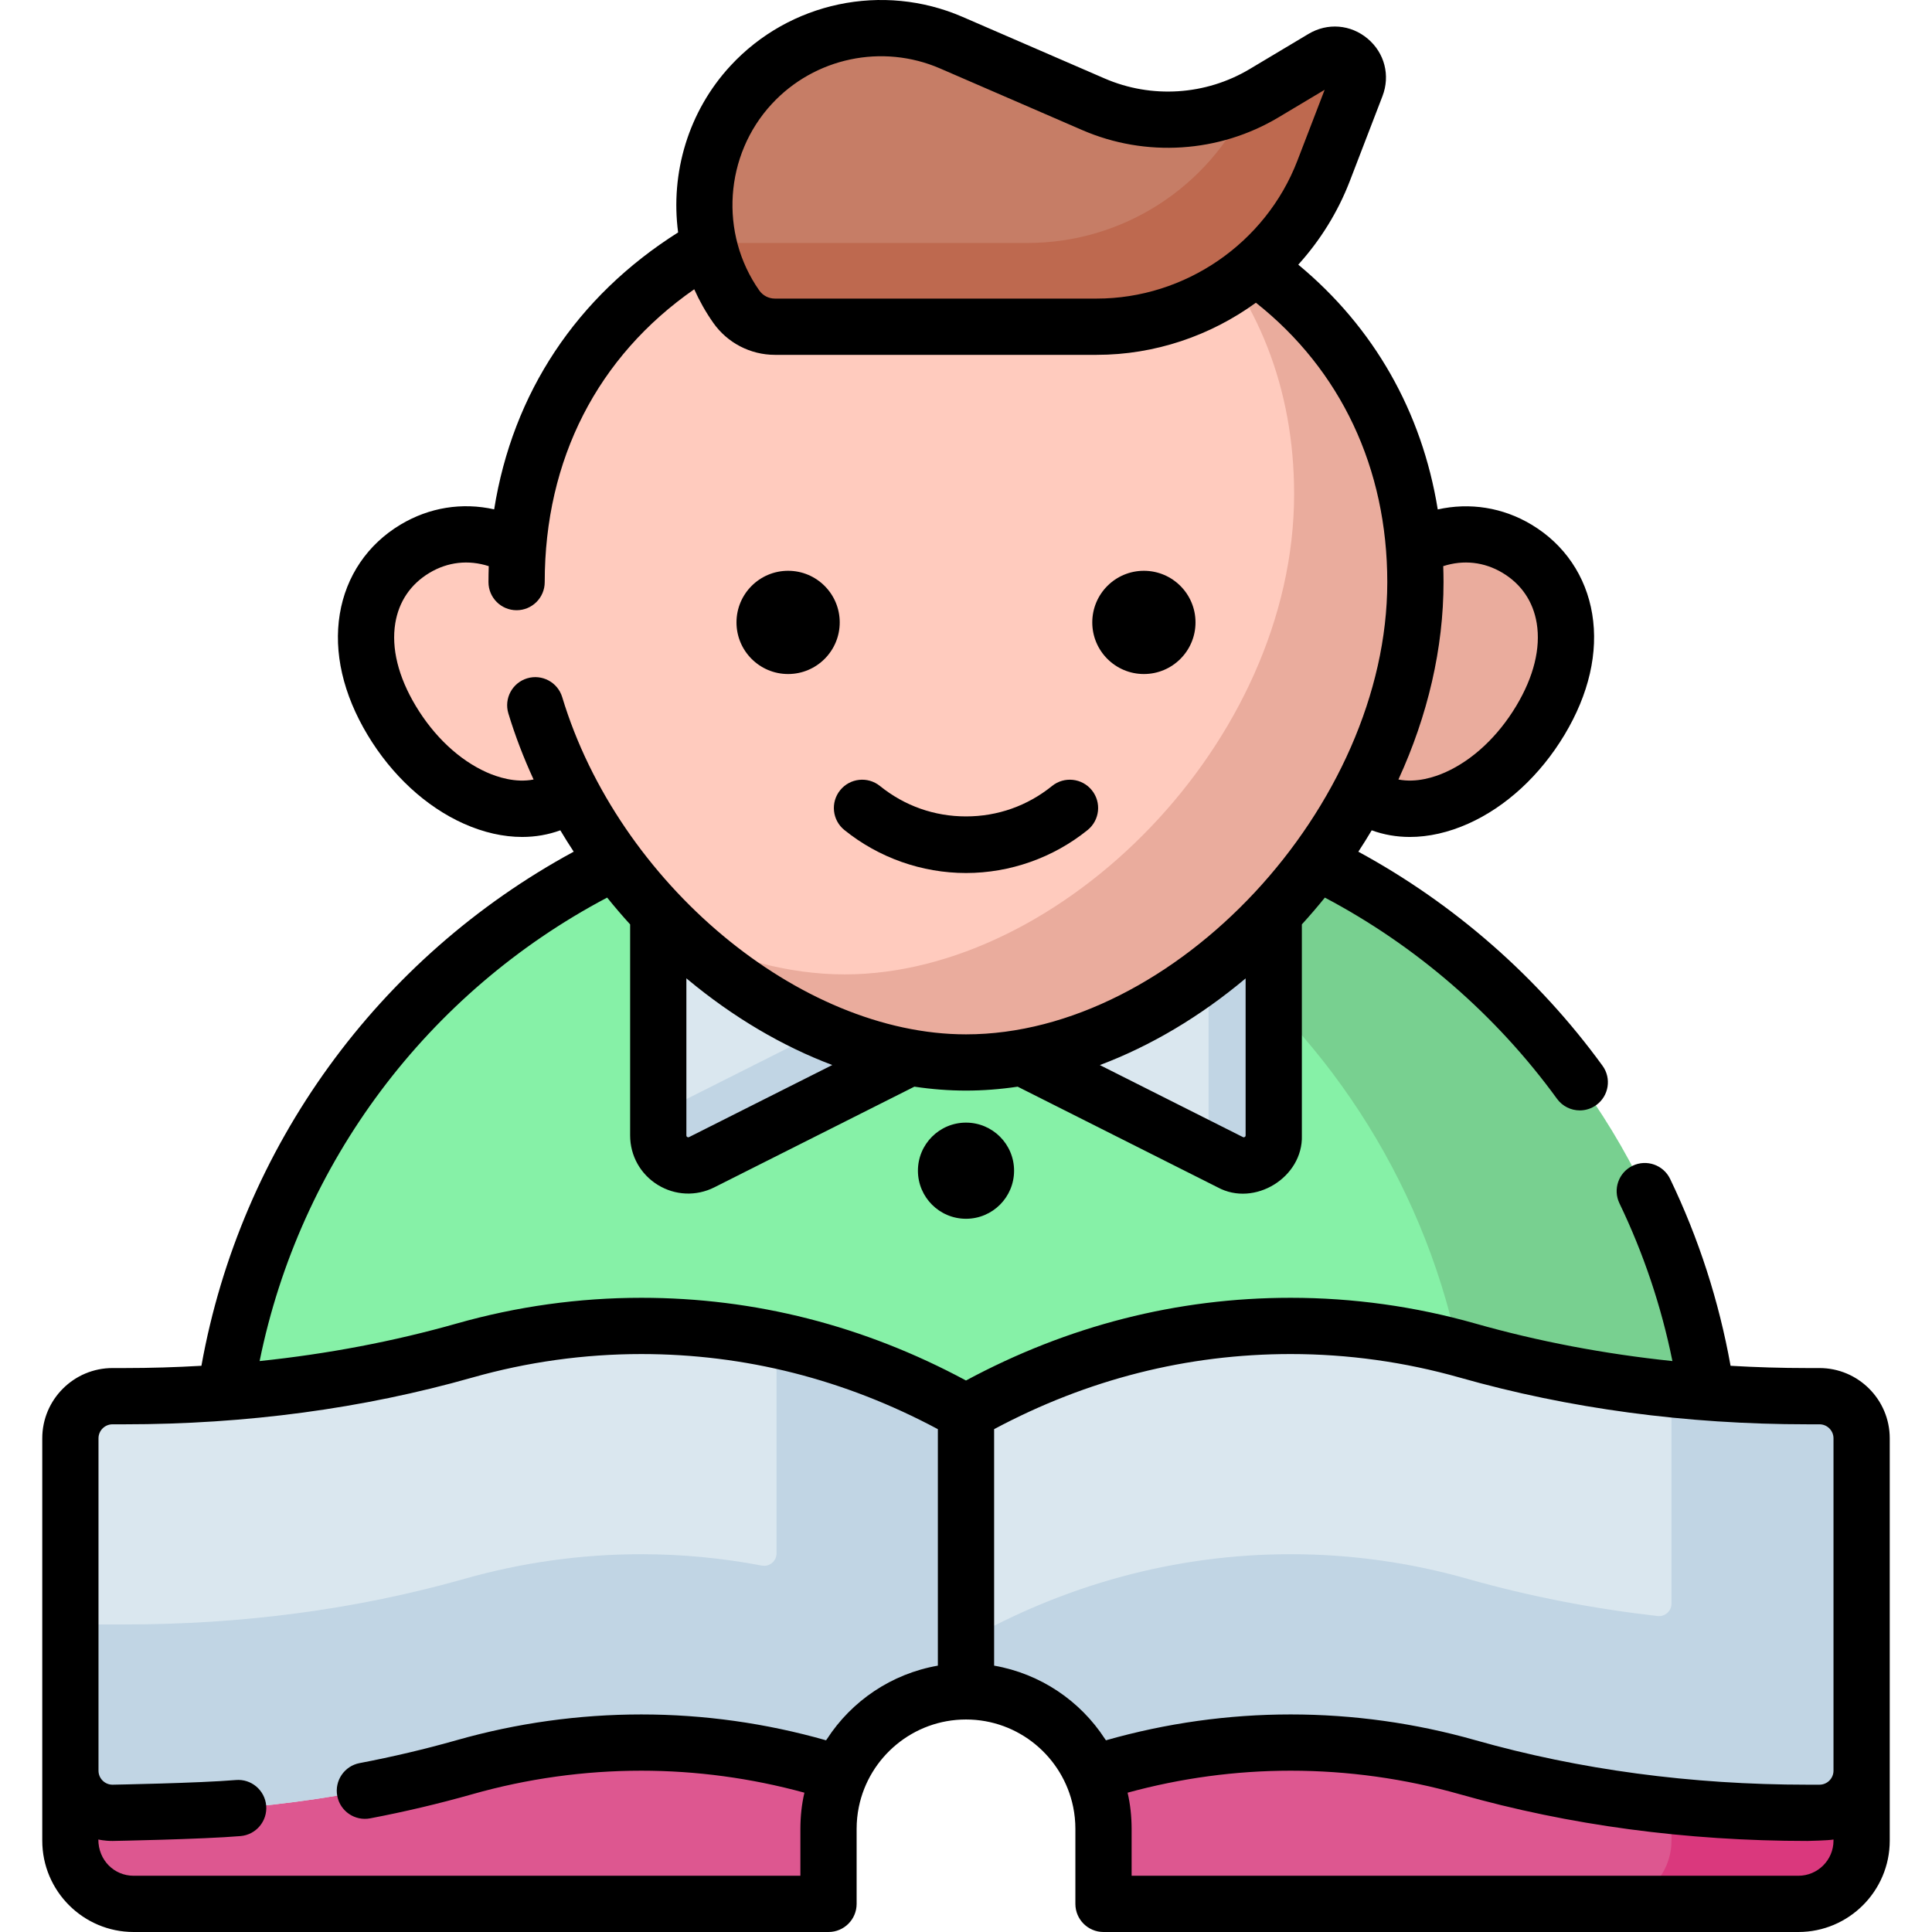 <svg id="Capa_1" enable-background="new 0 0 512 512" height="512" viewBox="0 0 512 512" width="512" xmlns="http://www.w3.org/2000/svg"><g><g><path d="m489.997 387.382h-467.994l-3.351 71.83v28.579c0 9.254 7.502 16.756 16.756 16.756h184.154v-19.879c0-20.124 16.314-36.438 36.438-36.438 20.124 0 36.438 16.314 36.438 36.438v19.879h184.154c9.254 0 16.756-7.502 16.756-16.756v-27.462z" fill="#dd5790"/></g><g><path d="m266.364 209.774h-20.728c-103.758 0-187.871 84.113-187.871 187.871v18.152c0 2.761 2.239 5 5 5h386.47c2.761 0 5-2.239 5-5v-18.152c0-103.758-84.113-187.871-187.871-187.871z" fill="#86f1a7"/></g><g><path d="m267.539 209.774h-23.078c-6.871 0-13.651.382-20.329 1.106 93.545 10.132 166.366 89.351 166.366 185.59v19.359c0 2.744-2.225 4.969-4.969 4.969h63.737c2.744 0 4.969-2.225 4.969-4.969v-19.359c0-103.109-83.587-186.696-186.696-186.696z" fill="#78d090"/></g><g><g><g><path d="m442.961 387.382v100.409c0 9.254-7.502 16.756-16.756 16.756h50.387c9.254 0 16.756-7.502 16.756-16.756v-26.741l-3.351-73.668z" fill="#da387d"/></g></g></g><g><path d="m249.6 275.97-63.632 32.023c-5.287 2.661-11.524-1.183-11.524-7.101v-73.155z" fill="#dae7ef"/></g><g><path d="m233.209 265.45-58.764 29.573v5.868c0 5.919 6.237 9.762 11.524 7.101l63.631-32.022z" fill="#c1d5e4"/></g><g><path d="m262.4 275.97 63.632 32.023c5.287 2.661 11.524-1.183 11.524-7.101v-73.155z" fill="#dae7ef"/></g><g><path d="m320.283 238.822v62.07c0 1.38-.349 2.639-.936 3.737l6.685 3.364c5.287 2.661 11.524-1.182 11.524-7.101v-73.155z" fill="#c1d5e4"/></g><g><path d="m152.991 161.376c11.669 19.439 10.113 41.809-3.474 49.965s-34.061-.99-45.73-20.429-7.421-37.323 6.167-45.479c13.587-8.156 31.369-3.495 43.037 15.943z" fill="#ffcbbe"/></g><g><path d="m359.009 161.376c-11.669 19.439-10.113 41.809 3.474 49.965s34.061-.99 45.73-20.429 7.421-37.323-6.167-45.479-31.369-3.495-43.037 15.943z" fill="#ffcbbe"/></g><g><path d="m375.096 154.262c0 65.775-61.768 127.304-119.096 127.304s-119.096-61.529-119.096-127.304 53.321-105.937 119.096-105.937 119.096 40.162 119.096 105.937z" fill="#ffcbbe"/></g><g><path d="m316.596 61.414c16.483 17.658 26.357 41.208 26.357 69.504 0 65.775-61.768 127.304-119.096 127.304-15.119 0-30.546-4.283-45.068-11.791 22.08 21.41 50.139 35.135 77.211 35.135 57.328 0 119.097-61.529 119.097-127.304 0-43.647-23.484-76.009-58.501-92.848z" fill="#eaac9d"/></g><g><path d="m359.009 161.376c-11.669 19.439-10.113 41.809 3.474 49.965s34.061-.99 45.73-20.429 7.421-37.323-6.167-45.479-31.369-3.495-43.037 15.943z" fill="#eaac9d"/></g><g><path d="m195.125 81.27c-12.706-18.073-11.066-42.565 3.935-58.783 13.515-14.611 34.785-19.093 53.047-11.178l37.674 16.328c14.665 6.356 31.494 5.264 45.214-2.934l15.599-9.32c4.973-2.971 10.898 2.016 8.818 7.423l-8.64 22.467c-9.571 24.887-33.481 41.309-60.145 41.309h-85.275c-4.07 0-7.886-1.982-10.227-5.312z" fill="#c67d66"/></g><g><path d="m350.594 15.382-15.599 9.321c-1.365.815-2.768 1.54-4.189 2.215-10.463 22.721-33.248 37.472-58.514 37.472h-84.595c1.302 5.925 3.765 11.67 7.428 16.88 2.341 3.33 6.157 5.312 10.227 5.312h85.275c26.664 0 50.574-16.422 60.145-41.309l8.64-22.468c2.08-5.407-3.845-10.394-8.818-7.423z" fill="#be694f"/></g><g><path d="m482.177 370.001h-3.181c-30.438 0-60.818-3.784-90.099-12.095-15.013-4.261-30.704-6.523-46.852-6.523-30.865 0-60.061 8.257-86.045 22.952v73.894c14.944 0 27.779 9 33.401 21.871 16.755-5.395 34.404-8.303 52.644-8.303 16.148 0 31.839 2.262 46.852 6.523 29.281 8.311 59.661 12.095 90.099 12.095h3.181c6.169 0 11.171-5.001 11.171-11.171v-88.074c0-6.168-5.001-11.169-11.171-11.169z" fill="#dae7ef"/></g><g><path d="m256 448.23v-73.894c-25.984-14.695-55.18-22.952-86.045-22.952-16.148 0-31.839 2.262-46.852 6.523-29.281 8.311-59.661 12.095-90.099 12.095h-3.181c-6.169 0-11.171 5.001-11.171 11.171v88.074c0 6.169 5.001 11.171 11.171 11.171h3.181c30.438 0 60.818-3.784 90.099-12.095 15.013-4.261 30.704-6.523 46.852-6.523 18.24 0 35.889 2.908 52.644 8.303 5.622-12.874 18.457-21.873 33.401-21.873z" fill="#dae7ef"/></g><g><path d="m482.177 370.001h-3.181c-12.042 0-24.075-.603-36.035-1.834v56.803c0 1.971-1.713 3.518-3.672 3.295-17.022-1.94-33.883-5.177-50.393-9.863-15.013-4.261-30.704-6.523-46.852-6.523-30.865 0-60.061 8.257-86.045 22.952v13.399c14.944 0 27.779 9 33.401 21.871 16.755-5.395 34.404-8.303 52.644-8.303 16.148 0 31.839 2.262 46.852 6.523 29.281 8.311 59.661 12.095 90.099 12.095h3.181c6.169 0 11.171-5.001 11.171-11.171v-88.074c.001-6.169-5-11.17-11.17-11.17z" fill="#c1d5e4"/></g><g><path d="m256 448.23v-73.894c-15.677-8.866-32.529-15.369-50.205-19.148v56.455c0 2.065-1.872 3.638-3.901 3.253-10.395-1.975-21.061-3.016-31.939-3.016-16.148 0-31.839 2.262-46.852 6.523-29.281 8.311-59.661 12.095-90.099 12.095h-14.352v38.748c0 6.169 5.001 11.171 11.171 11.171h3.181c30.438 0 60.818-3.784 90.099-12.095 15.013-4.261 30.704-6.523 46.852-6.523 18.24 0 35.889 2.908 52.644 8.303 5.622-12.873 18.457-21.872 33.401-21.872z" fill="#c1d5e4"/></g><g><path d="m243.26 310.246c0 7.036 5.704 12.74 12.74 12.74s12.74-5.704 12.74-12.74-5.704-12.74-12.74-12.74-12.74 5.704-12.74 12.74z"/><circle cx="303.143" cy="164.945" r="13.679"/><circle cx="208.857" cy="164.945" r="13.679"/><path d="m482.177 362.548h-3.182c-6.855 0-13.648-.208-20.377-.6-3.08-17.16-8.452-33.792-16.016-49.52-1.784-3.711-6.238-5.272-9.947-3.487-3.71 1.784-5.271 6.237-3.486 9.946 6.407 13.324 11.111 27.35 14.039 41.811-18.042-1.887-35.532-5.209-52.277-9.962-15.915-4.516-32.363-6.807-48.886-6.807-30.102 0-59.025 7.383-86.045 21.917-27.02-14.534-55.943-21.917-86.045-21.917-16.523 0-32.971 2.29-48.887 6.807-16.741 4.752-34.226 8.074-52.264 9.961 10.634-52.479 44.418-97.666 92.1-122.828 1.955 2.422 3.979 4.797 6.088 7.106v55.917c0 5.386 2.738 10.288 7.323 13.114 4.592 2.83 10.204 3.062 15.004.645l53.004-26.674c4.589.688 9.158 1.042 13.677 1.042 4.534 0 9.107-.353 13.691-1.036l52.99 26.668c9.758 5.316 22.688-2.641 22.327-13.759v-55.92c2.113-2.316 4.144-4.684 6.094-7.098 24.182 12.777 45.396 31.137 61.524 53.325 1.459 2.006 3.73 3.071 6.035 3.071 1.519 0 3.053-.464 4.376-1.426 3.33-2.42 4.067-7.081 1.646-10.411-17.036-23.437-39.314-42.935-64.71-56.722 1.227-1.87 2.407-3.759 3.541-5.668 3.195 1.166 6.586 1.761 10.106 1.761 4.989 0 10.226-1.173 15.487-3.524 10.018-4.476 19.073-12.833 25.495-23.532 6.479-10.792 9.021-21.862 7.352-32.015-1.651-10.046-7.359-18.459-16.073-23.689-7.624-4.578-16.373-5.935-24.863-4.036-4.184-25.855-16.906-48.265-36.963-64.87 5.789-6.405 10.478-13.882 13.673-22.189l8.64-22.468c2.105-5.475.566-11.453-3.921-15.23-4.488-3.777-10.641-4.274-15.676-1.265l-15.599 9.32c-11.631 6.949-25.997 7.881-38.428 2.493l-37.673-16.329c-21.132-9.159-45.841-3.953-61.482 12.957-11.226 12.137-15.958 28.491-13.882 44.166-26.988 17.063-43.843 42.611-48.751 73.392-8.477-1.896-17.194-.529-24.837 4.058-8.714 5.231-14.422 13.644-16.073 23.69-1.669 10.153.873 21.223 7.352 32.015 6.422 10.698 15.477 19.056 25.496 23.532 5.261 2.35 10.498 3.524 15.487 3.524 3.519 0 6.911-.595 10.106-1.761 1.135 1.911 2.324 3.796 3.548 5.662-51.895 28.127-88.254 78.309-98.659 136.244-6.727.392-13.517.6-20.371.6h-3.182c-10.269 0-18.624 8.355-18.624 18.623v106.62c0 13.349 10.86 24.209 24.209 24.209h184.154c4.116 0 7.453-3.336 7.453-7.453v-19.88c0-1.998.203-3.949.59-5.834 2.707-13.196 14.41-23.15 28.395-23.15 13.984 0 25.687 9.955 28.395 23.15.387 1.885.59 3.836.59 5.834v19.88c0 4.117 3.337 7.453 7.453 7.453h184.154c13.349 0 24.209-10.86 24.209-24.209v-106.62c0-10.269-8.354-18.624-18.624-18.624zm-299.559-61.212c-.093.046-.248.124-.484-.021-.236-.146-.236-.319-.236-.423v-41.634c.1.084.196.172.296.256 12.092 10.062 25.12 17.731 38.369 22.727zm147.484-.445c0 .104 0 .278-.236.423-.235.146-.391.067-.484.021l-37.912-19.08c13.418-5.048 26.539-12.814 38.632-22.966zm52.448-146.629c0-1.418-.032-2.825-.079-4.228 5.375-1.734 10.878-1.129 15.739 1.79 4.968 2.982 8.093 7.591 9.036 13.326 1.088 6.62-.788 14.203-5.424 21.925-4.864 8.104-11.54 14.353-18.795 17.594-2.825 1.262-7.644 2.853-12.432 1.907 7.777-16.917 11.955-34.799 11.955-52.314zm-178.018-126.714c11.349-12.27 29.277-16.047 44.611-9.401l37.673 16.328c16.821 7.29 36.262 6.027 52.001-3.374l12.229-7.307-7.231 18.803c-8.403 21.851-29.778 36.532-53.188 36.532h-85.275c-1.642 0-3.186-.803-4.13-2.146-10.613-15.097-9.221-35.887 3.31-49.435zm-64.833 152.215c-3.941 1.191-6.17 5.35-4.979 9.29 1.795 5.942 4.051 11.795 6.686 17.523-4.788.947-9.609-.644-12.433-1.906-7.255-3.241-13.93-9.49-18.795-17.594-4.636-7.723-6.511-15.305-5.423-21.925.943-5.735 4.068-10.344 9.036-13.326 4.873-2.926 10.36-3.523 15.735-1.788-.046 1.4-.075 2.808-.075 4.226 0 4.117 3.337 7.453 7.453 7.453s7.453-3.336 7.453-7.453c0-32.519 14.009-59.795 39.623-77.605 1.382 3.081 3.056 6.065 5.049 8.899 3.733 5.309 9.836 8.479 16.324 8.479h85.275c15.424 0 30.143-5.06 42.201-13.814 22.496 17.8 34.815 43.883 34.815 74.04 0 59.366-56.344 119.851-111.643 119.851-44.117 0-92.122-40.091-107.01-89.37-1.192-3.941-5.355-6.168-9.292-4.98zm108.848 261.649c-12.28 2.141-22.856 9.351-29.392 19.45-.08.114-.167.214-.243.334-15.987-4.549-32.426-6.851-48.957-6.851-16.526 0-32.975 2.29-48.887 6.807-8.371 2.376-17.038 4.422-25.762 6.085-4.044.77-6.697 4.673-5.927 8.716s4.671 6.7 8.716 5.927c9.153-1.743 18.251-3.892 27.043-6.388 14.588-4.141 29.667-6.24 44.817-6.24 14.579 0 29.084 1.962 43.223 5.827-.727 3.111-1.058 6.293-1.068 9.589v12.427h-176.702c-5.13 0-9.347-4.099-9.347-9.608 0 0 1.595.382 3.761.382 0 0 23.869-.435 33.929-1.293 4.101-.349 7.143-3.958 6.793-8.059-.35-4.102-3.958-7.157-8.06-6.793-9.64.822-32.663 1.238-32.663 1.238-2.05 0-3.718-1.667-3.718-3.717v-88.074c0-2.05 1.668-3.717 3.718-3.717h3.182c32.196 0 63.195-4.165 92.133-12.379 14.592-4.141 29.67-6.24 44.817-6.24 27.458 0 53.876 6.694 78.592 19.906v62.671zm44.256 19.384c-6.538-10.065-17.099-17.248-29.35-19.384v-62.671c24.716-13.212 51.134-19.906 78.592-19.906 15.147 0 30.225 2.099 44.817 6.24 28.939 8.214 59.938 12.379 92.134 12.379h3.182c2.05 0 3.718 1.667 3.718 3.717v88.074c0 2.05-1.668 3.717-3.718 3.717h-3.182c-30.822 0-60.451-3.974-88.064-11.811-15.912-4.516-32.36-6.807-48.887-6.807-16.531 0-32.97 2.303-48.957 6.851-.089-.14-.191-.264-.285-.399zm193.092 26.995c0 5.13-4.173 9.303-9.303 9.303h-176.701v-12.427c-.01-3.296-.341-6.478-1.068-9.589 14.138-3.865 28.643-5.827 43.223-5.827 15.15 0 30.228 2.099 44.817 6.24 28.937 8.214 59.936 12.378 92.134 12.378 0 0 5.669-.121 6.898-.376z"/></g><g><path d="m256 231.358c-11.681 0-23.126-4.046-32.227-11.392-3.223-2.602-3.727-7.323-1.125-10.547s7.324-3.727 10.547-1.125c6.535 5.275 14.421 8.063 22.805 8.063s16.27-2.788 22.805-8.063c3.223-2.603 7.945-2.098 10.547 1.125 2.602 3.224 2.098 7.945-1.125 10.547-9.101 7.346-20.546 11.392-32.227 11.392z"/></g></g></svg>